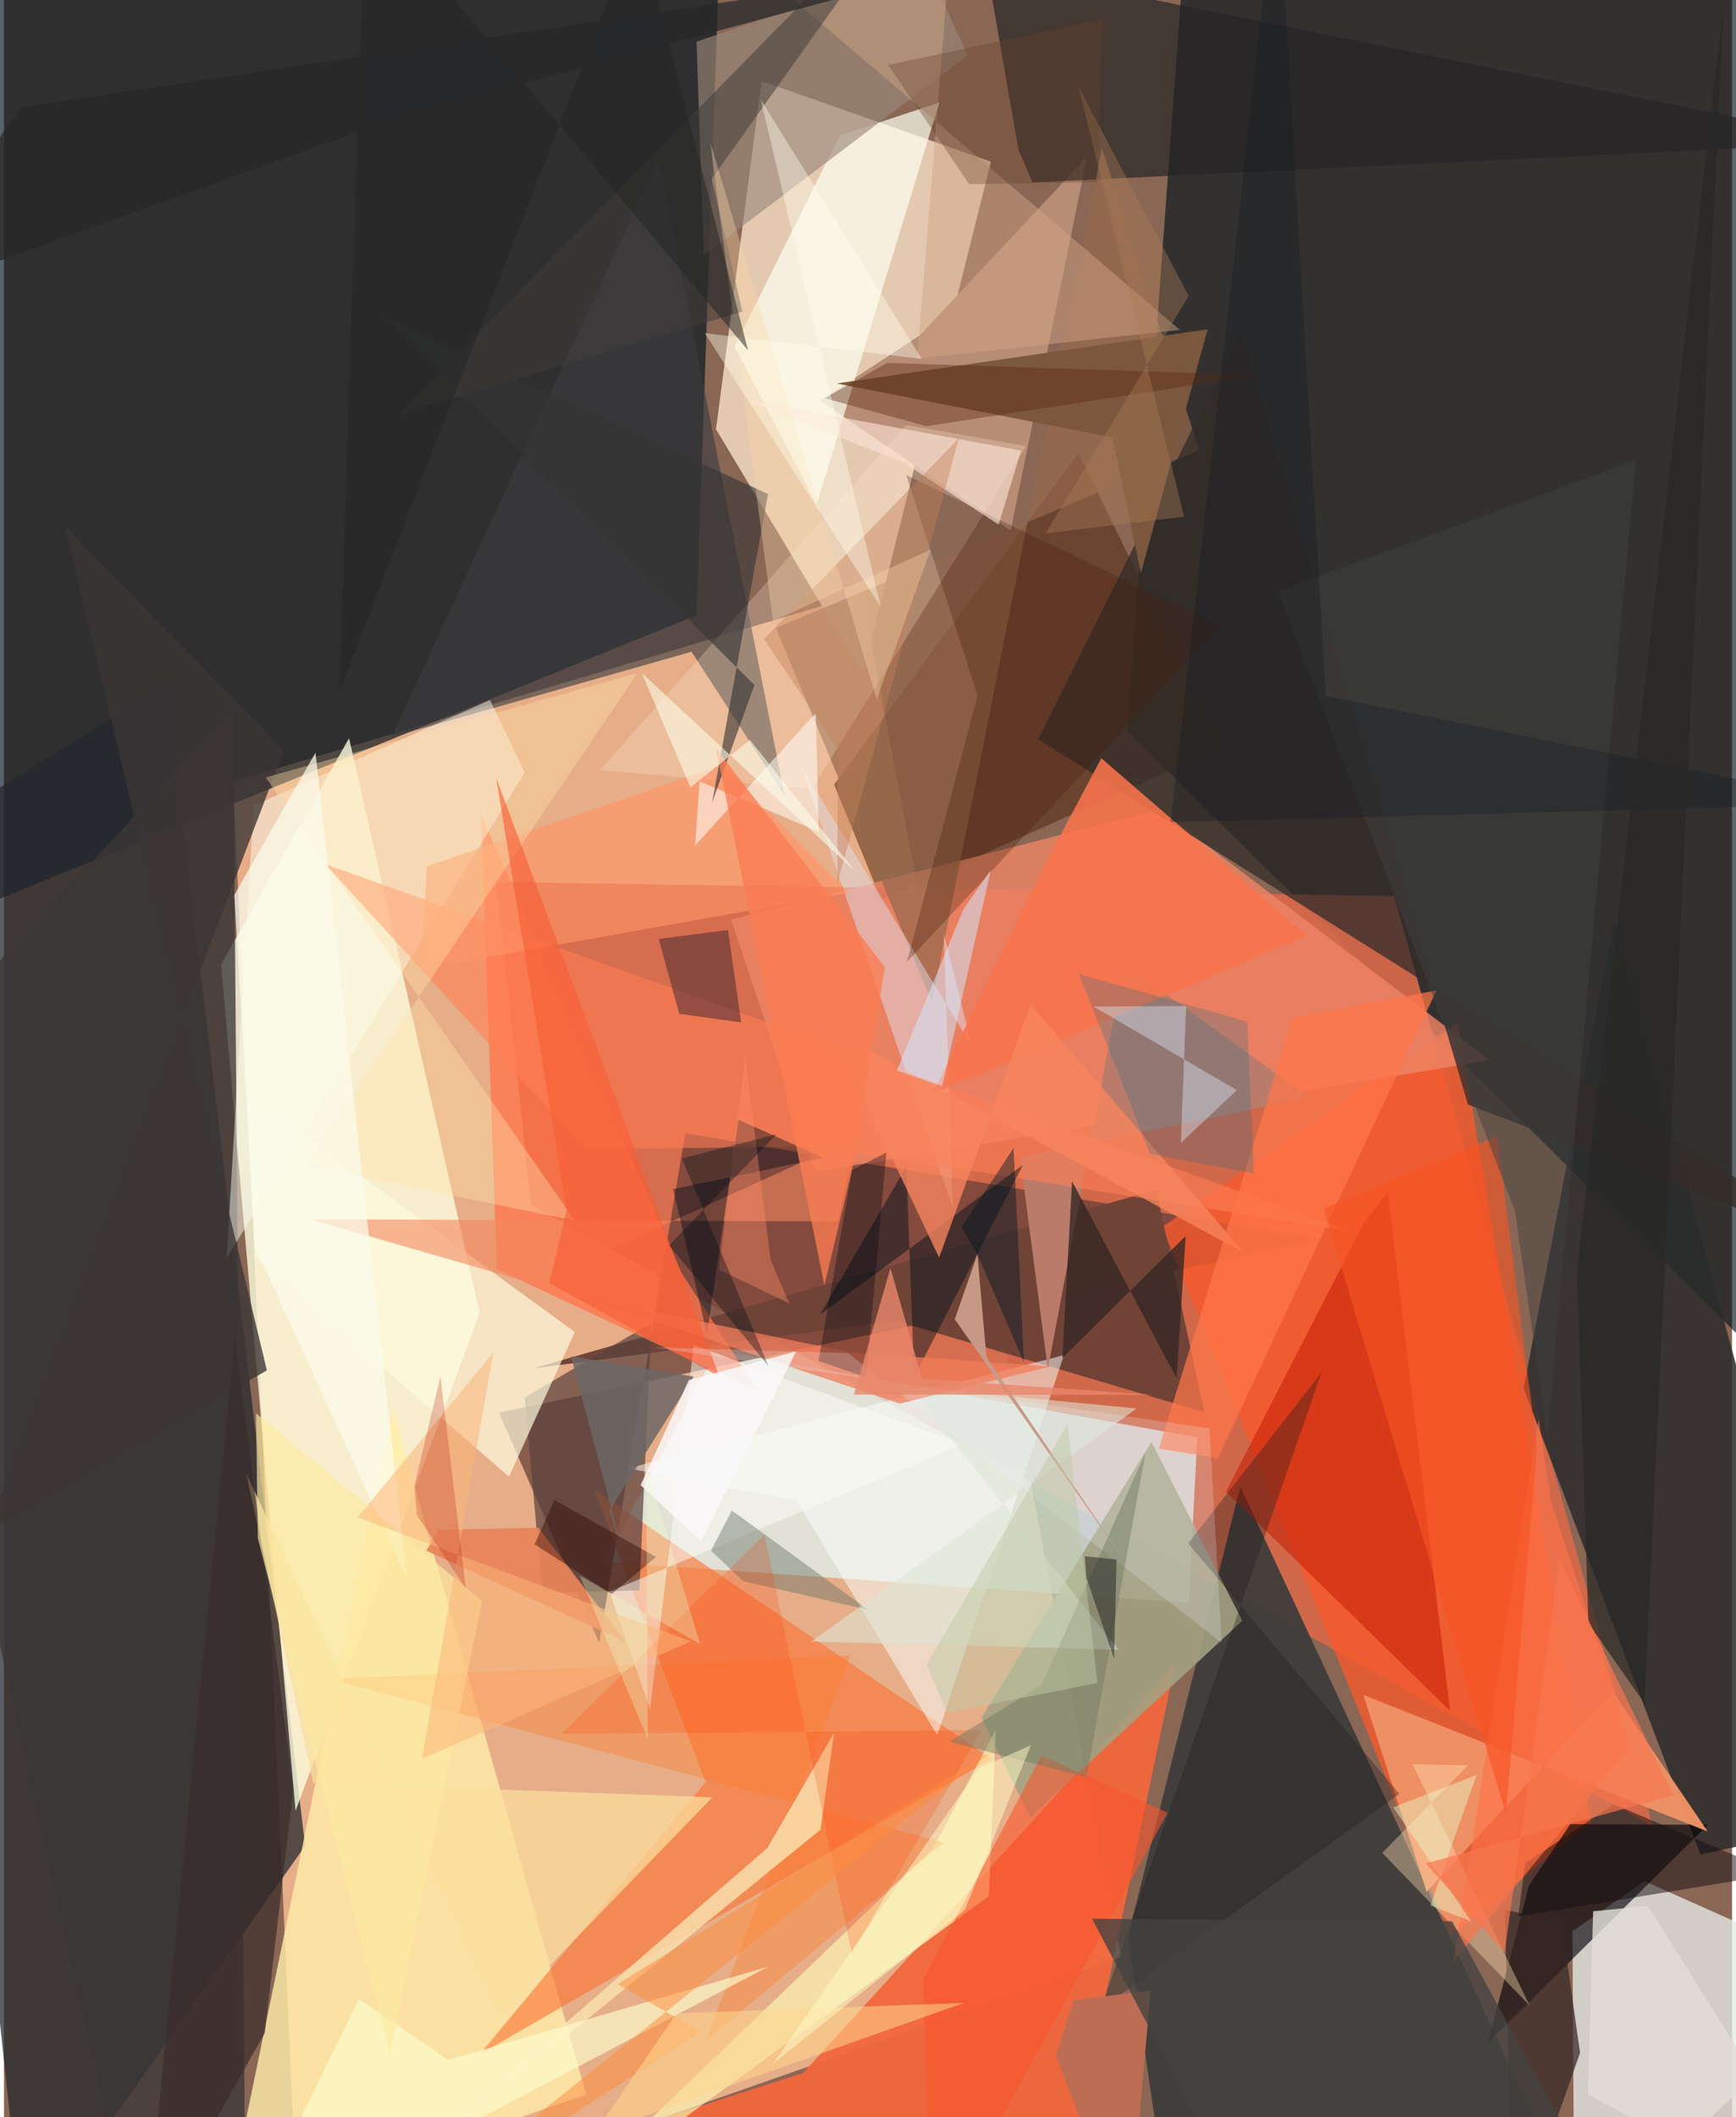 <svg xmlns="http://www.w3.org/2000/svg" width="228" height="278" viewBox="0 0 836 1024"><path fill="#8a6755" d="M0 0h836v1024H0z"/><path fill="#e6ae88" fill-opacity=".992" d="M142.495 1086l-31.58-708.054 304.092-90.621 125.389 659.178z"/><path fill="#00121c" fill-opacity=".655" d="M-36.366 448.633l371.428-151.055L347.552-62H-62z"/><path fill="#00131b" fill-opacity=".639" d="M573.852-62L543.45 353.518l328.138 324.499L839.18-62z"/><path fill="#e7ccb4" fill-opacity=".973" d="M344.467 207.602l22.038-168.39L477.468 78.19l-62.011 247.753z"/><path fill="#d5694a" fill-opacity=".937" d="M797.687 883.33L672.53 433.39l-434.391-6.82 16.852 156.3z"/><path fill="#23282d" fill-opacity=".741" d="M78.402 331.183l67.312 561.561L9.59 1086-62 418.024z"/><path fill="#e0fcff" fill-opacity=".659" d="M290.644 755.38l282.567 19.826 4.065-79.912-232.348-42.242z"/><path fill="#fcffe1" fill-opacity=".784" d="M141.076 875.868l-36.03-409.352 61.91-109.476 63.16 277.976z"/><path fill="#643e36" fill-opacity=".722" d="M287.954 794.61l41.665-246.5 308.118 51.378-398.235 83.768z"/><path fill="#413d3b" fill-opacity=".965" d="M565.749 1086l177.077-55.923L598.1 718.99l-54.347 217.755z"/><path fill="#e5e9e6" fill-opacity=".788" d="M793.625 909.834L898 956.397 759.743 1086l-.955-151.868z"/><path fill="#2b2c2c" fill-opacity=".851" d="M779.045 444.36L898 880.179l-77.288 16.795-85.57-225.528z"/><path fill="#f1673d" fill-opacity=".953" d="M507.708 1086H127.263l259.313-83.358 179.973-197.614z"/><path fill="#f75a2c" fill-opacity=".784" d="M767.695 881.562l-64.21-387.045-143.152 98.965 139.408 342.97z"/><path fill="#ffeda9" fill-opacity=".804" d="M188.12 681.295l93.543 331.751L71.02 1086h33.499z"/><path fill="#fb6f2f" fill-opacity=".58" d="M285.415 720.464l54.038 141.388-109.187 131.694 247.496-142.868z"/><path fill="#4e230e" fill-opacity=".514" d="M589.048 361.54L519.84 219.016 401.606 379.492l22.777 55.65z"/><path fill="#ee8565" fill-opacity=".816" d="M351.734 444.752l40.753 122.016 326.44-53.983-159.853-121.306z"/><path fill="#6f4337" fill-opacity=".976" d="M431.453 638.839l-175.738 23.076 301.665-86.48 23.366 107.615z"/><path fill="#030005" fill-opacity=".635" d="M717.885 988.002l106.449-105.416-66.568-.318-19.936 29.522z"/><path fill="#b88d76" d="M394.786 193.778l48.264-31.563L523.972 75.8l-36.953 180.815z"/><path fill="#252423" fill-opacity=".686" d="M490.775 72.386l6.813 15.873L898 68.909l-422.71-85.38z"/><path fill="#a4a282" fill-opacity=".89" d="M555.124 697.367l43.939 86.543-102.634 95.126-23.5-48.278z"/><path fill="#ef9266" fill-opacity=".973" d="M778.27 818.189l-90.024 96.83-30.618-95.227 166.584 66.032z"/><path fill="#96684c" fill-opacity=".71" d="M578.194 217.656l-204.75 86.095 75.534 181.02 82.193-412.944z"/><path fill="#58423e" fill-opacity=".702" d="M260.423 770.385l46.992-1.184 5.79-129.3-61.26 35.975z"/><path fill="#ff7349" fill-opacity=".741" d="M230.809 393.952l96.859 221.513 37.195 57.484-126.406-59.043z"/><path fill="#f9fffb" fill-opacity=".51" d="M383.587 725.927l-81.694-15.744 210.896-54.766-61.275 183.888z"/><path fill="#ffffef" fill-opacity=".702" d="M393.125 244.122l-39.66-76.518 50.846-102.096 48.198-15.892z"/><path fill="#e1e3f3" fill-opacity=".463" d="M385.582 370.57l73.445 213.612-4.36-132.742 13.561 54.463z"/><path fill="#ba7b6b" d="M491.565 559.73l139.876-28.906-89.517-64.663-36.92 196.022z"/><path fill="#fefbde" fill-opacity=".698" d="M244.346 714.2l-122.92-106.357-3.548-79.06 158.278 115.462z"/><path fill="#c41c00" fill-opacity=".529" d="M699.574 827.483L591.147 721.471l66.814-129.988 11.526-14.958z"/><path fill="#332d29" fill-opacity=".769" d="M898 607.441l-189.805-73.266L598.609 159.53 500.38 357.603z"/><path fill="#3b3736" fill-opacity=".776" d="M50.593 1029.469l66.134 27.853-5.868-713.591L-62 528.798z"/><path fill="#3b3b3e" fill-opacity=".627" d="M377.697 384.818l-45.058-69.589-145.104 41.231 129.154-279.8z"/><path fill="#fefff1" fill-opacity=".478" d="M107.727 608.498l144.187-234.849-16.786-35.1-114.355 51.112z"/><path fill="#7c573d" fill-opacity=".988" d="M402.847 185.469l179.455-26.182-32.294 117.877-13.773-65.601z"/><path fill="#ffffba" fill-opacity=".608" d="M449.495 893.941l-186.177 178.383L476.48 917.087l3.329-80.463z"/><path fill="#ffe7cc" fill-opacity=".259" d="M436.45 205.556l58.02 10.2L390.85 381.52l-102.408-9.108z"/><path fill="#9b8879" fill-opacity=".635" d="M335.064 20.173L445.788-17.61l20.492 44.339-127.732 96.797z"/><path fill="#f8744c" fill-opacity=".878" d="M449.236 529.062l181.09-76.407-99.47-85.925-26.539 49.942z"/><path fill="#ff7a29" fill-opacity=".365" d="M157.345 812.066l252.191-11.437-69.838 186.293L454.823 891.1z"/><path fill="#362624" fill-opacity=".722" d="M729.735 1086l-3.572-162.334 27.39 6.249 8.92 62.977z"/><path fill="#f9e0ac" fill-opacity=".843" d="M147.68 1086l221.66-192.233 32.244-55.6-6.604 46.804z"/><path fill="#ff7f55" fill-opacity=".588" d="M651.721 595.59l-257.046-41.037-113.628 1.2-125.58-137.82z"/><path fill="#01111b" fill-opacity=".467" d="M394.72 635.918l98.252-72.525-52.6 102.55-3.833-101.642z"/><path fill="#ffe3b5" fill-opacity=".384" d="M708.246 853.875l-26.802-.596 56.619 116.7-71.28-73.797z"/><path fill="#fbde9e" fill-opacity=".725" d="M149.516 862.244l193.201 7.05-102.389 105.83L117.25 712.791z"/><path fill="#fbfbf7" fill-opacity=".506" d="M333.741 650.56l130.196 48.008-171.02 71.249 19.655 56.85z"/><path fill="#ff9467" fill-opacity=".643" d="M204.656 418.998l-3.033 49.815 207.157-37.024-61.077-61.896z"/><path fill="#667463" fill-opacity=".443" d="M352.131 730.56l-10.063 19.395 15.439 14.77 60.545 13.86z"/><path fill="#f4875f" fill-opacity=".596" d="M403.283 590.78l8.97-40.592-155.644 70.817-108.365-31.315z"/><path fill="#f8855e" fill-opacity=".78" d="M452.396 608.278L496.68 485.89l103.256 120.023L400.09 497.95z"/><path fill="#fe764a" fill-opacity=".722" d="M587.304 705.248l105.742-226.266-69.577 13.39-64.8 208.306z"/><path fill="#3c3636" fill-opacity=".788" d="M29.418 254.445l97.769 408.348-135.385 78.189 143.529-377.886z"/><path fill="#441d0d" fill-opacity=".294" d="M588.27 302.683L436.851 465.247l34.16-128.756L436.49 229.77z"/><path fill="#010c16" fill-opacity=".416" d="M340.114 645.328l-16.38-70.205 72.672-15.16-41.082-18.402z"/><path fill="#feffce" fill-opacity=".639" d="M171.741 966.876L113.394 1086l256.277-134.76-154.703 45.044z"/><path fill="#160f12" fill-opacity=".51" d="M778.724 872.66l79.674 33.616-125.843 20.67 3.362-25.689z"/><path fill="#221e1d" fill-opacity=".349" d="M572.878 746.48L675.08 867.623 530.61 971.535l106.701-307.511z"/><path fill="#352623" fill-opacity=".788" d="M567.316 666.73l-50.596-95.343-4.69 85.401 59.638-58.952z"/><path fill="#dde6d7" fill-opacity=".565" d="M390.542 793.969l148.599 3.898-100.967-127.2 109.771 10.557z"/><path fill="#d0a385" fill-opacity=".478" d="M309.591-62l259.241 221.554-127.091 13.908L456.162-3.891z"/><path fill="#e9845a" fill-opacity=".922" d="M204.306 750.027l96.523 44.199-42.34-55.344-48.224 1.035z"/><path fill="#5f3637" fill-opacity=".624" d="M316.754 454.132l33.498-4.309 6.373 44.68-29.928-4.14z"/><path fill="#fffcf4" fill-opacity=".561" d="M392.781 344.82l1.337 57.389-57.61-24.292-2.142 31.036z"/><path fill="#d2e8ff" fill-opacity=".522" d="M464.077 439.933l-32.1 77.79 21.934 7.623L477.447 420.7z"/><path fill="#1e6a8a" fill-opacity=".247" d="M520.072 471.137l81.413 22.963 3.257 73.583-50.287-9.56z"/><path fill="#fae0d2" fill-opacity=".639" d="M435.438 223.88l45.751 29.869 10.887-35.793-133.614-24.676z"/><path fill="#ffe1ab" fill-opacity=".384" d="M126.677 376.008l179.72-50.43-160.793 238.221 130.603 26.584z"/><path fill="#fa542c" fill-opacity=".573" d="M501.944 849.046l61.048 27.684L449.082 1086l-4.548-128.2z"/><path fill="#f27c5b" fill-opacity=".757" d="M409.546 654.138l-130.5-27.015 154.372 51.751 72.788-17.952z"/><path fill="#3a2c2a" fill-opacity=".69" d="M139.966 865.063L111.67 647.107 68.391 1086l57.792-102.708z"/><path fill="#ff3b00" fill-opacity=".2" d="M410.134 944.89l63.04-108.156-203.52 1.901 98.25-96.388z"/><path fill="#403d3b" fill-opacity=".533" d="M448.191-62L342.415 86.508l14.8 64.224-165.885 49.456z"/><path fill="#fd7249" fill-opacity=".639" d="M742.403 686.462l-41.235 262.195 86.05-103.973-38.88-118.93z"/><path fill="#000810" fill-opacity=".337" d="M410.316 565.897l16.572-8.444-9.73 108.726-23.11-7.926z"/><path fill="#f75e35" fill-opacity=".624" d="M263.821 620.673l82.346 45.207-108.036-289.612 34.028 208.955z"/><path fill="#363434" fill-opacity=".616" d="M183.715 153.36l185.904 85.592-27.014 149.152 20.448-56.803z"/><path fill="#e1dcd5" fill-opacity=".816" d="M768.813 924.393l-2.528 88.536L897.978 1086 795.345 921.828z"/><path fill="#bc6e55" fill-opacity=".996" d="M508.878 994.169l8.61-26.736 37.24-4.711L543.954 1086z"/><path fill="#dceefb" fill-opacity=".404" d="M571.895 486.624l-2.554 66.197 27.054-25.558-69.278-40.447z"/><path fill="#fbfbea" fill-opacity=".737" d="M150.72 364.037l-39.277 68.846 9.955 170.092 73.527 160.596z"/><path fill="#fbeaa0" fill-opacity=".663" d="M122.816 743.917l63.98 249.2 44.521-218.763-109.371-90.805z"/><path fill="#f65322" fill-opacity=".616" d="M741.648 700.024l-15.05 177.117-88.176-292.66 83.913-34.923z"/><path fill="#592912" fill-opacity=".388" d="M397.013 192.59l30.248-17.087 179.728 5.904-160.84 24.75z"/><path fill="#c57f57" fill-opacity=".424" d="M462.01 211.9l-58.847 215.69.263-65.348-35.765-53.166z"/><path fill="#fb7c53" fill-opacity=".78" d="M411.437 560.746l-14.54 60.984-52.415-259.76 81.648 105.761z"/><path fill="#eaf5ff" fill-opacity=".212" d="M313.989 651.652l94.347 2.78 180.786 140.086-5.936-103.66z"/><path fill="#717861" fill-opacity=".467" d="M457.246 842.408l44.887-27.619 50.048-112.062-28.46 156.86z"/><path fill="#ff8b3e" fill-opacity=".506" d="M186.393 1080.133L477.81 847.038l-180.875 112.61 40.153 23.05z"/><path fill="#404140" fill-opacity=".49" d="M730.948 585.637L616.343 285.974l173.104-63.375-42.814 471.847z"/><path fill="#ff8d68" fill-opacity=".388" d="M358.569 510.787l-12.694 103.279 34.05 16.342-9.036-21.082z"/><path fill="#ffd78b" fill-opacity=".545" d="M132.927 1086l331.516-117.274-139.093 5.059L248.678 1086z"/><path fill="#6d6766" fill-opacity=".839" d="M274.306 655.95l29.515 111.254-10.861-36.618 40.697-64.776z"/><path fill="#fad5a8" fill-opacity=".365" d="M448.28 265.85l-76.232 34.446-30.374-231.538 80.524 269.506z"/><path fill="#c89a88" fill-opacity=".98" d="M459.969 638.065l83.504 118.87-68.192-100.615-4.343-49.68z"/><path fill="#fbb47a" fill-opacity=".537" d="M236.815 653.973l-65.652 79.95 161.194 59.915-130.143 56.887z"/><path fill="#ffffef" fill-opacity=".4" d="M424.13 293.454L339.079 161.15l104.947 12.45-77.892-125.424z"/><path fill="#faf9fa" fill-opacity=".851" d="M331.284 667.542l51.896-13.901-45.898 91.965-29.27-27.331z"/><path fill="#161c20" fill-opacity=".345" d="M564.375 397.574L616.059-62l23.424 398.715L898 388.81z"/><path fill="#454341" fill-opacity=".792" d="M526.432 928.036L609.1 1086l174.355-4.184-82.903-152.555z"/><path fill="#282827" fill-opacity=".725" d="M832.039.244l-38.37 823.635-27.152-38.72-5.542-170.335z"/><path fill="#001822" fill-opacity=".443" d="M488.43 555.247l-25.23 38.315 7.587 12.76 22.646 52.637z"/><path fill="#e8886b" fill-opacity=".804" d="M555.88 674.612l-111.726-7.72-15.296-53.545-17.663 61.184z"/><path fill="#232526" fill-opacity=".522" d="M306.84-37.93l53.128 207.385-185.3-221.284-12.537 386.653z"/><path fill="#fffdc8" fill-opacity=".494" d="M496.766 844.112l-25.256 11.306-99.545 142.816 92.87-74.42z"/><path fill="#2d0501" fill-opacity=".416" d="M266.286 725.463l-9.57 21.476 37.242 24.052 21.471-17.932z"/><path fill="#ebfdce" fill-opacity=".435" d="M672.072 874.168l40.372-15.718-22.343 63.14 19.817 7.835z"/><path fill="#a87c56" fill-opacity=".4" d="M519.813 41.875l51.114 208.029L503.958 258l69.172-114.86z"/><path fill="#010e17" fill-opacity=".365" d="M369.795 660.618l-47.996-58.349 51.892-53.593-45.723 11.608z"/><path fill="#bfc9a5" fill-opacity=".502" d="M529.04 813.98l-72.693 14.41-10.034-23.29 68.218-116.422z"/><path fill="#fcfeea" fill-opacity=".565" d="M332.055 380.852l28.838-22.967 50.955 63.583-103.283-95.969z"/><path fill="#2c2c28" fill-opacity=".557" d="M522.873 752.685l.785 10.475 13.411 39.116 1.156-47.97z"/><path fill="#f8774f" fill-opacity=".702" d="M807.55 868.311L687.873 901.29l38.08 43.095 26.428-190.143z"/><path fill="#69422b" fill-opacity=".349" d="M427.79 31.426L531.628 9.29l-2.866 78.788-61.806.993z"/><path fill="#ebffcc" fill-opacity=".302" d="M310.689 708.779l.778 132.454-32.942-79.176 58.265 33.112z"/><path fill="#262829" fill-opacity=".737" d="M8.72 51.729L-62 147.742l253.353-91.337 264.775-71.3z"/><path fill="#b70f03" fill-opacity=".239" d="M199.7 732.75l-1.094-14.408 12.537-52.67 12.312 102.653z"/></svg>